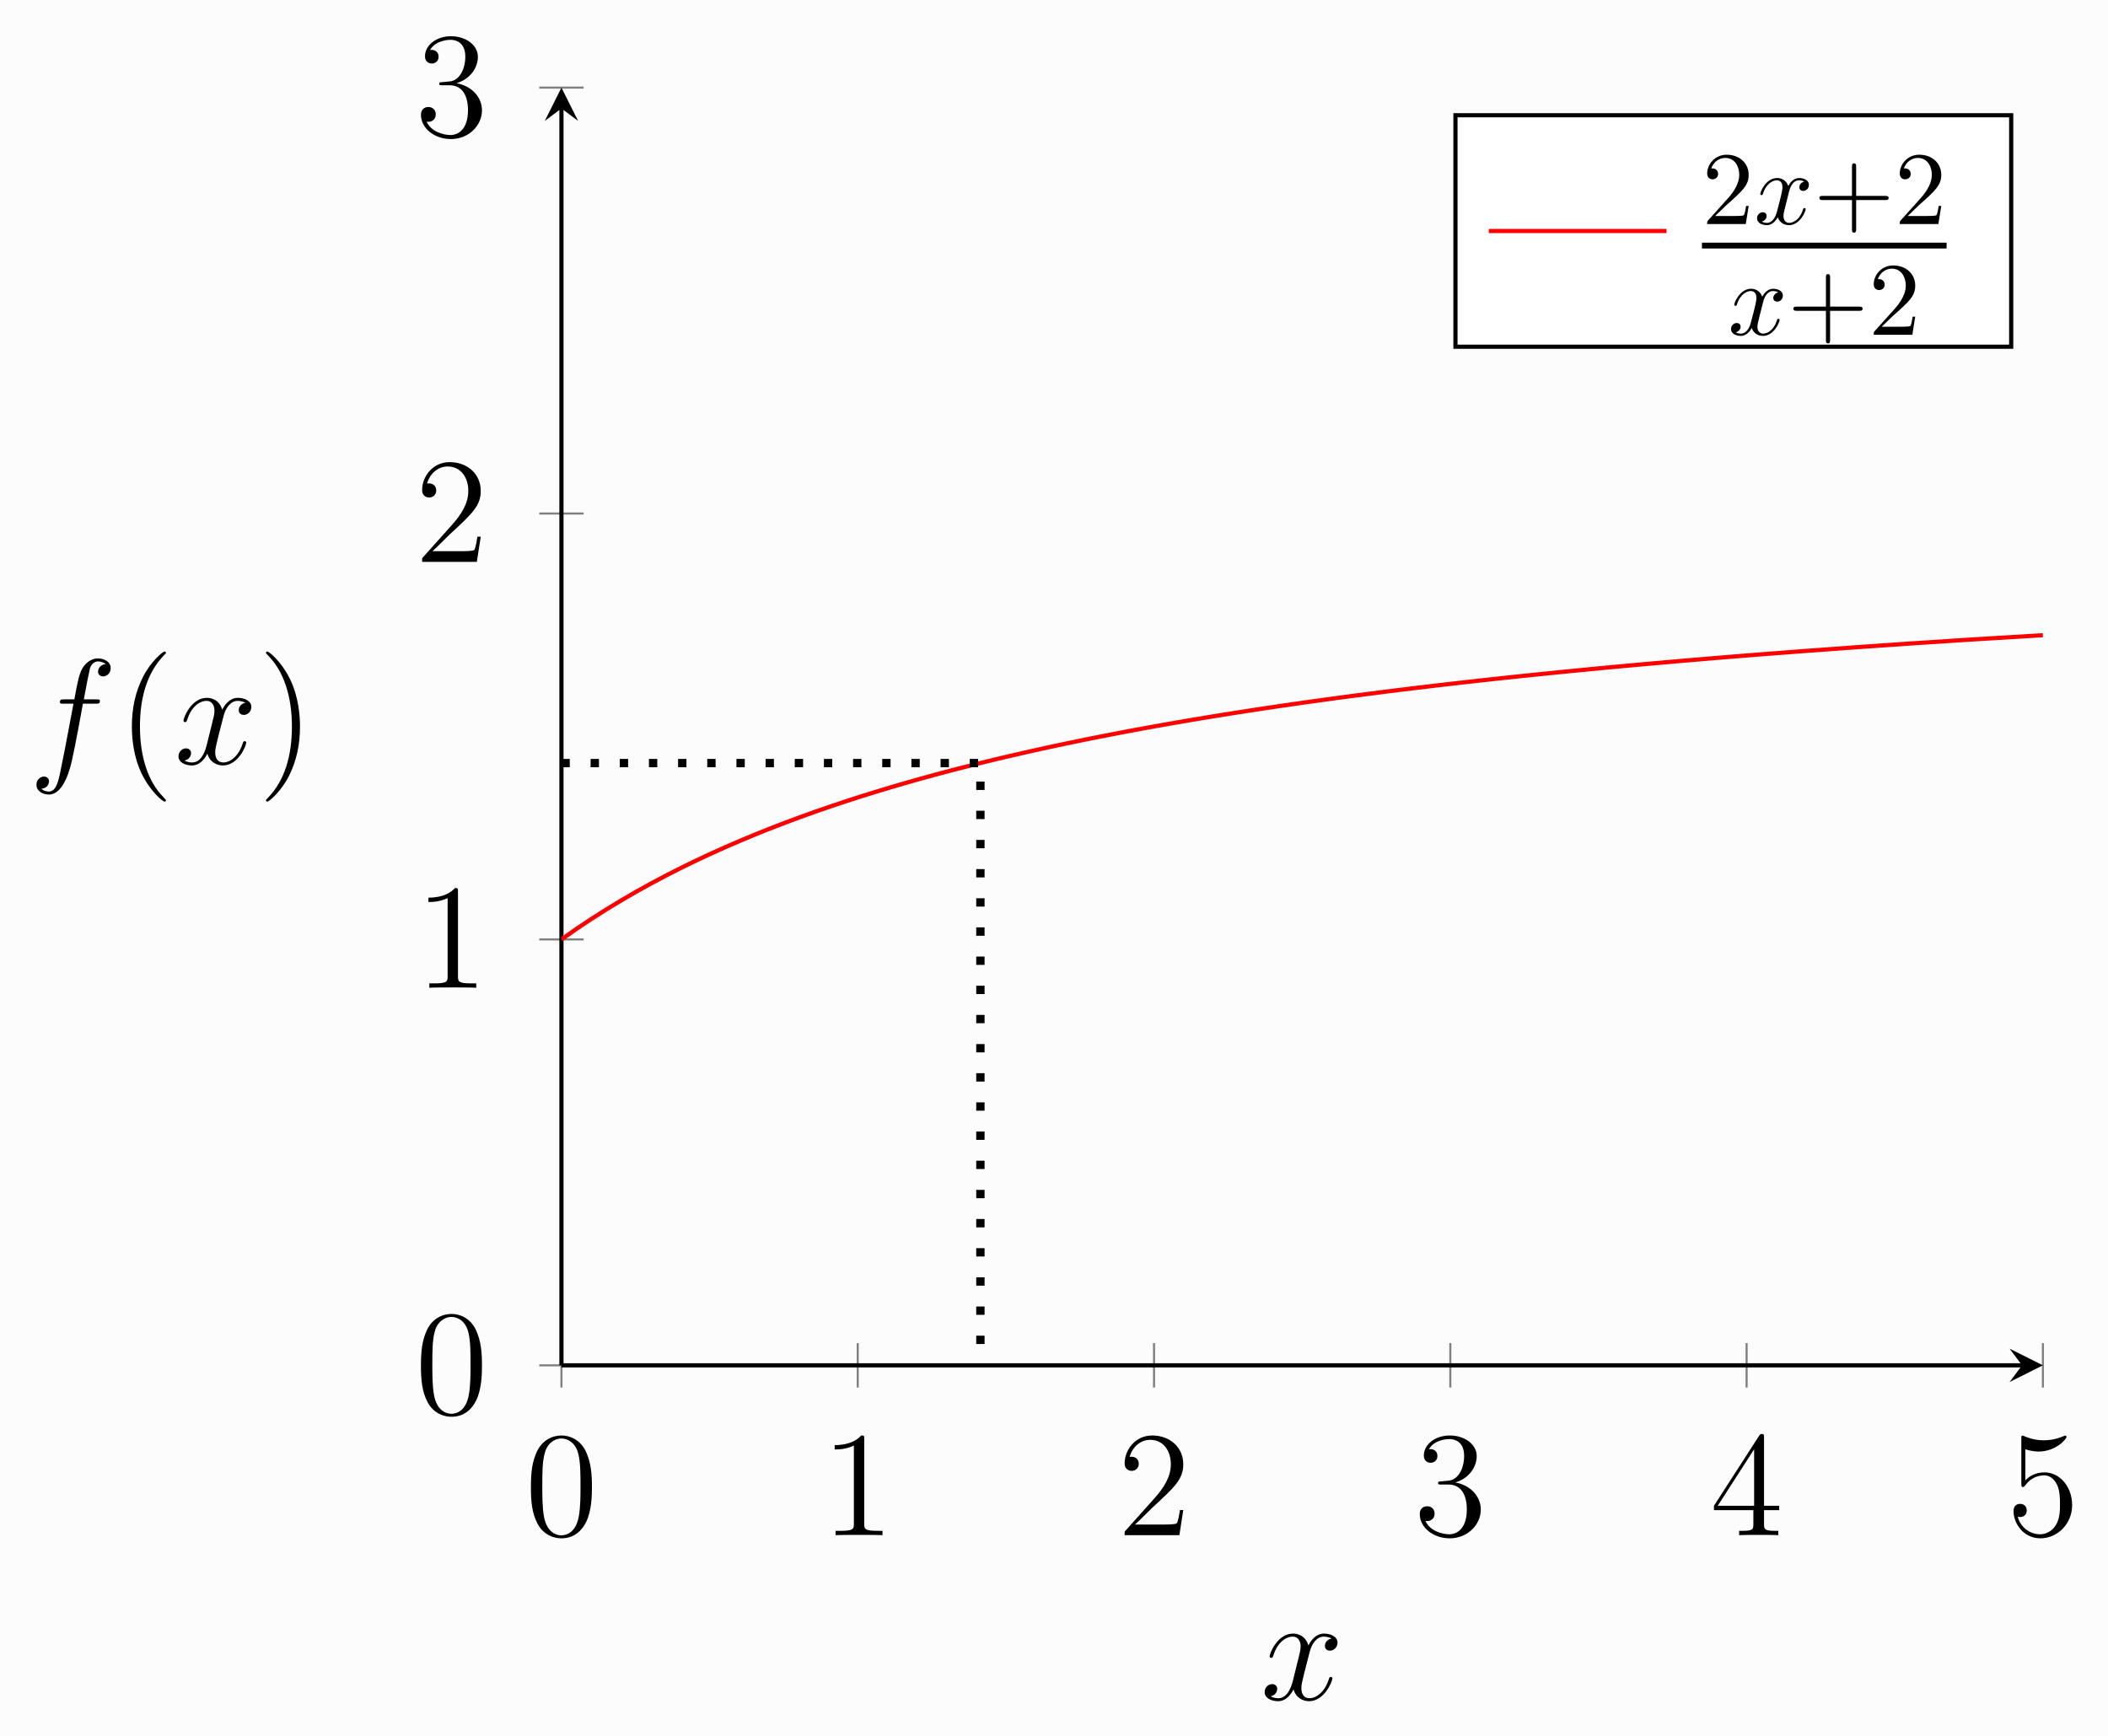 <?xml version="1.0" encoding="UTF-8"?>
<svg xmlns="http://www.w3.org/2000/svg" xmlns:xlink="http://www.w3.org/1999/xlink" width="726pt" height="598pt" viewBox="0 0 726 598" version="1.1"><!--latexit:AAANWnjajVZtbBxHGZ5NP+K9OPE56Ueafk3wmdrJ2b3zR+M4NcRxmsbUviQ+23Hs
u4S53bnz5HZ3tjuzOV9OJ+0PVFUq/EOqyg8g7h9aVUARoAokflSAEEIVJBFCQgjl
F38qhJBQVUUI3tld30fbSLnI2ZnnnfeZ92vemZJrMSEzmdvargcefOjh3Ym11DXq
CcadSyniGZsMZsspyd21FC9dpYYU+5H22vevJPty+VdonZqz8aI/9ejLHucy0H6U
PLynd/DLzw0NHzmaHhl9fvLEiydPf+2VC0uX1otfNymzuJArKce3rFt79/UlD6Uu
5vKjVVoX6/CNN1lNGRYR4p3+/QceefSxxw8+EewKHggeDB4KHg52Bz2BHiTeefKp
p595Fh/+0kCwJ+gN9gV9QX9wKHgyeDp4JsBrJSKoxRy6YnCLe8s2N+mKZNKia65H
iV2yaNEmFYeVmUEkuLtsEknBrRIxqhWP+445pxTXBfc9gy7TLTlwcgiFv1uZbN/Y
+MRKLr/08qlCLh8uzLvEoGcyGP6hpBbsvfnCsanj65EbDrHpWjSk4mKssD01vZbL
nwv9Te662Tfzla9eggAI6TGnEiTPA8HsqTDOi74kYG8+lLw9O6f0osmtl/rOvHx2
vjUHY2YljEq+pCLYHzwRHLjSv3vPIJ7HcpM5VVznPhab3LdMDFGwrDouUazIseSY
mkxikxu+TR2JQ3NxbZM6oZZDqQmLEoOYOUJSYmJexpvkGuwK3BSXmSckljWOVdQF
LlncqIJKqR6KFTf3EoUd+pB9I5txZbFBPMkMizYTBV9QCGOVVOgGDFXYRLERJrCJ
BwExcZl78KfMU2gCzFmir/rMC43Dwndd7klsE9gT/oPcWth3mAHZ72KvEc/xnarD
a04alwk45HncE+lQ06IS5rCzb4jPGCXLU1vFBnNcCLBjNBPKgFmrRuoCy7pLBY32
hhhhkwnXInUsZN2CzSmckbqSNQqxJBREFCsCsoAt4lVo7J5g17stVqgCZ7ITKmbC
8KAkqWNGBHlJHJN4ZrfnsUlS5SjmEZ2kDWKLkDeNYSQ37fCrKMKBqNulZmJwkQmh
GMCnRWIs07VpjHEni1KQnFuiifEgfkmZpRqISkhMF9kIdNzCYCj2JbOYrH+xUQZx
DGqlsQQHDW673SlQdOB8sUF9+DBXdosdzhxJKx6xIH81IurgRBQisMsj4j7ccTfr
ghmRMwtcClXoIC77ljo6njR8wJQXNjE8fj+MklWvjxhmyHgGCtj0SE0pgHc2nG0J
/RPKhYDVtsCUCGbV74M1PhfAOWuaWHCbhofC91TgLVam95M6Bi6oMgl5FplDpO/R
qARljZKqCGM3B4ZCQlvuwzmm5YJdKg1kGwWVkVKpMZBtNmO8XN3Byx6pRpJEJCvl
GkqvkdtZXJqLgLkWsBQBSy3gQgRcaAHrEbDejIsfXJcMegXepJar8hRnpuDQmoox
JKtRKPtwYDfGi2BOQcXJGRgrSD4wHprWufBatHKyGOko8xsDY/A33kwXXvWJOTBR
APWKTVwBBJPNz+xjcUjLRhbULVqWBSsEYFOPVTZlwYvk3ToG3IqdKmre1gilLU+h
ocRnHU4696iNISbMYeoSi1yO8cZy9G22Bl3S8x53uQjV7rFigYJ5zY1YVoznXUvm
uMct6Fv1jmVtTEU2Xhk2u0bb0m6a0228zdMBJroahFspuxYcTODYGUKXa6heQeRM
djR7LOoJ6thZrOSBKXDHeLwGGurJsZA7f2MxeOTGueDR4OBqLn8Gqv12fnmlb3T1
4hrM89Bm4Uotn7FIRcA8B/dQMhk8Fjy+usgdYnC4mjcKseL2xjRML1+Bq/c0M5S1
sN32ZQWS0pXk/o4b2Ywu6W1j+gvxgZOnovfFzXJfZVM9ilRRD8x+eGfq3BvZF4On
gPJqFbY9DS+V7avT6hlij0+cSz6XGT0+NZXNTB0/PvYCvucEBXvVe8E9Ox88G70M
do0WSrTCnLBBuWA9nP1mAqseEeFki4nmxmAIqZ+ax/f7DFalmm6JBFw4FHMHnhRq
VVtQYyZciDN40rDb4JZFStQCNLWV6kBtaFQzONOJkC2l20bqO5qNVHloazjV7BB9
Tr0eqY9/Tj0sR0UC3Q+iOTNyPBM5XozcJ6ap6gpvtBRNbhPmzGSmJ9O47TSxXYuK
mWwm04GGjXkGniTpDsrG0Bg+grfwUTw2/PxQ9G2eaO1m0Qpc5vAwglpNFST0TaMx
Fq5qNqJPKl4dqagrBG/Ao86opk0O7xWziIfC9BhiOpPOjk5kJ4bxyEgbDKF7CzLD
sTFgRpT3RDjsLA0oQP/aleSB1pO0XfFv+5enUQ/qR4dQCg2jMXQMzaMFdAHlUQ01
0TfQN9Gb6LvoB+hd9B76Ifox+gn6Kfo5+gD9Av0a/Rb9Dv0e/QF9hP6IbqLb6M/o
L+gO+gf6GP0b3dV0bZ+GtaPahHZCm9Vy2op2UbukXdaY5mnXtab2mva69i3tTe0t
7Tva97T3tZ9pv9J+o32k/VX7m/Z37U7Pv3o+6fm0527Pf3v+p2t6j96vH9QP60P6
ET2tj+qT+rQ+q5/W5/VV/ZJ+WRf6Nf0N/dv6W/oN/V39Pf19/QP9l/qH+sf6P/X/
6J/on+p3e0d6x3rPRmd1lxZ9wcuuX+/C/wFz5XMv-->
<defs>
<g>
<symbol overflow="visible" id="glyph0-0">
<path style="stroke:none;" d=""/>
</symbol>
<symbol overflow="visible" id="glyph0-1">
<path style="stroke:none;" d="M 23.141 -16.531 C 23.141 -20.812 22.875 -25 21.016 -28.922 C 18.906 -33.203 15.188 -34.344 12.656 -34.344 C 9.656 -34.344 5.984 -32.844 4.078 -28.562 C 2.641 -25.297 2.125 -22.109 2.125 -16.531 C 2.125 -11.516 2.484 -7.75 4.344 -4.078 C 6.359 -0.156 9.922 1.078 12.594 1.078 C 17.094 1.078 19.672 -1.594 21.172 -4.594 C 23.031 -8.469 23.141 -13.531 23.141 -16.531 Z M 12.594 0.047 C 10.953 0.047 7.594 -0.875 6.609 -6.5 C 6.047 -9.609 6.047 -13.531 6.047 -17.141 C 6.047 -21.375 6.047 -25.203 6.875 -28.25 C 7.75 -31.703 10.375 -33.312 12.594 -33.312 C 14.562 -33.312 17.562 -32.125 18.531 -27.672 C 19.203 -24.734 19.203 -20.656 19.203 -17.141 C 19.203 -13.688 19.203 -9.766 18.641 -6.609 C 17.656 -0.922 14.406 0.047 12.594 0.047 Z M 12.594 0.047 "/>
</symbol>
<symbol overflow="visible" id="glyph0-2">
<path style="stroke:none;" d="M 14.875 -33.109 C 14.875 -34.297 14.875 -34.344 13.844 -34.344 C 12.594 -32.953 10.016 -31.031 4.703 -31.031 L 4.703 -29.531 C 5.891 -29.531 8.469 -29.531 11.312 -30.875 L 11.312 -3.969 C 11.312 -2.125 11.156 -1.5 6.609 -1.5 L 5.016 -1.5 L 5.016 0 C 6.406 -0.109 11.406 -0.109 13.109 -0.109 C 14.828 -0.109 19.781 -0.109 21.172 0 L 21.172 -1.5 L 19.578 -1.5 C 15.031 -1.5 14.875 -2.125 14.875 -3.969 Z M 14.875 -33.109 "/>
</symbol>
<symbol overflow="visible" id="glyph0-3">
<path style="stroke:none;" d="M 22.719 -8.672 L 21.578 -8.672 C 21.438 -7.797 21.016 -4.953 20.5 -4.125 C 20.141 -3.672 17.203 -3.672 15.641 -3.672 L 6.094 -3.672 C 7.484 -4.859 10.641 -8.156 11.984 -9.406 C 19.828 -16.625 22.719 -19.312 22.719 -24.422 C 22.719 -30.359 18.016 -34.344 12.031 -34.344 C 6.047 -34.344 2.531 -29.234 2.531 -24.781 C 2.531 -22.156 4.797 -22.156 4.953 -22.156 C 6.047 -22.156 7.391 -22.922 7.391 -24.578 C 7.391 -26.031 6.406 -27.016 4.953 -27.016 C 4.5 -27.016 4.391 -27.016 4.234 -26.953 C 5.219 -30.469 8 -32.844 11.359 -32.844 C 15.75 -32.844 18.438 -29.172 18.438 -24.422 C 18.438 -20.031 15.906 -16.219 12.969 -12.906 L 2.531 -1.234 L 2.531 0 L 21.375 0 Z M 22.719 -8.672 "/>
</symbol>
<symbol overflow="visible" id="glyph0-4">
<path style="stroke:none;" d="M 9.5 -18.531 C 8.625 -18.484 8.422 -18.438 8.422 -17.969 C 8.422 -17.453 8.672 -17.453 9.609 -17.453 L 11.984 -17.453 C 16.375 -17.453 18.328 -13.844 18.328 -8.875 C 18.328 -2.125 14.828 -0.312 12.297 -0.312 C 9.812 -0.312 5.578 -1.5 4.078 -4.906 C 5.734 -4.641 7.234 -5.578 7.234 -7.438 C 7.234 -8.938 6.141 -9.969 4.703 -9.969 C 3.453 -9.969 2.125 -9.25 2.125 -7.281 C 2.125 -2.688 6.719 1.078 12.453 1.078 C 18.594 1.078 23.141 -3.609 23.141 -8.828 C 23.141 -13.578 19.312 -17.297 14.359 -18.172 C 18.844 -19.469 21.734 -23.234 21.734 -27.266 C 21.734 -31.344 17.5 -34.344 12.5 -34.344 C 7.328 -34.344 3.516 -31.188 3.516 -27.422 C 3.516 -25.359 5.109 -24.938 5.891 -24.938 C 6.969 -24.938 8.203 -25.719 8.203 -27.266 C 8.203 -28.922 6.969 -29.641 5.828 -29.641 C 5.531 -29.641 5.422 -29.641 5.266 -29.594 C 7.234 -33.109 12.078 -33.109 12.344 -33.109 C 14.047 -33.109 17.406 -32.328 17.406 -27.266 C 17.406 -26.281 17.25 -23.391 15.75 -21.172 C 14.203 -18.906 12.453 -18.75 11.047 -18.688 Z M 9.5 -18.531 "/>
</symbol>
<symbol overflow="visible" id="glyph0-5">
<path style="stroke:none;" d="M 18.641 -33.625 C 18.641 -34.594 18.641 -34.859 17.922 -34.859 C 17.5 -34.859 17.344 -34.859 16.938 -34.234 L 1.391 -10.125 L 1.391 -8.625 L 14.969 -8.625 L 14.969 -3.922 C 14.969 -2.016 14.875 -1.5 11.109 -1.5 L 10.062 -1.5 L 10.062 0 C 11.25 -0.109 15.344 -0.109 16.781 -0.109 C 18.234 -0.109 22.359 -0.109 23.547 0 L 23.547 -1.5 L 22.516 -1.5 C 18.797 -1.5 18.641 -2.016 18.641 -3.922 L 18.641 -8.625 L 23.859 -8.625 L 23.859 -10.125 L 18.641 -10.125 Z M 15.234 -29.594 L 15.234 -10.125 L 2.688 -10.125 Z M 15.234 -29.594 "/>
</symbol>
<symbol overflow="visible" id="glyph0-6">
<path style="stroke:none;" d="M 6.609 -29.594 C 8.828 -28.859 10.641 -28.812 11.203 -28.812 C 17.047 -28.812 20.766 -33.109 20.766 -33.828 C 20.766 -34.031 20.656 -34.297 20.344 -34.297 C 20.25 -34.297 20.141 -34.297 19.672 -34.078 C 16.781 -32.844 14.297 -32.688 12.969 -32.688 C 9.547 -32.688 7.125 -33.719 6.141 -34.141 C 5.781 -34.297 5.688 -34.297 5.625 -34.297 C 5.219 -34.297 5.219 -33.984 5.219 -33.156 L 5.219 -17.812 C 5.219 -16.891 5.219 -16.578 5.828 -16.578 C 6.094 -16.578 6.141 -16.625 6.656 -17.25 C 8.109 -19.359 10.531 -20.609 13.109 -20.609 C 15.859 -20.609 17.203 -18.078 17.609 -17.203 C 18.484 -15.188 18.531 -12.656 18.531 -10.688 C 18.531 -8.734 18.531 -5.781 17.094 -3.453 C 15.953 -1.594 13.938 -0.312 11.672 -0.312 C 8.266 -0.312 4.906 -2.641 3.969 -6.406 C 4.234 -6.297 4.547 -6.25 4.797 -6.25 C 5.688 -6.25 7.078 -6.766 7.078 -8.516 C 7.078 -9.969 6.094 -10.797 4.797 -10.797 C 3.875 -10.797 2.531 -10.328 2.531 -8.312 C 2.531 -3.922 6.047 1.078 11.781 1.078 C 17.609 1.078 22.719 -3.828 22.719 -10.375 C 22.719 -16.531 18.594 -21.641 13.172 -21.641 C 10.219 -21.641 7.953 -20.344 6.609 -18.906 Z M 6.609 -29.594 "/>
</symbol>
<symbol overflow="visible" id="glyph0-7">
<path style="stroke:none;" d="M 16.781 12.547 C 16.781 12.391 16.781 12.297 15.906 11.406 C 10.734 6.203 7.844 -2.328 7.844 -12.859 C 7.844 -22.875 10.281 -31.5 16.266 -37.594 C 16.781 -38.062 16.781 -38.156 16.781 -38.312 C 16.781 -38.625 16.531 -38.734 16.312 -38.734 C 15.641 -38.734 11.406 -35.016 8.875 -29.953 C 6.25 -24.734 5.062 -19.203 5.062 -12.859 C 5.062 -8.266 5.781 -2.125 8.469 3.406 C 11.516 9.609 15.75 12.969 16.312 12.969 C 16.531 12.969 16.781 12.859 16.781 12.547 Z M 16.781 12.547 "/>
</symbol>
<symbol overflow="visible" id="glyph0-8">
<path style="stroke:none;" d="M 14.562 -12.859 C 14.562 -16.781 14.047 -23.188 11.156 -29.172 C 8.109 -35.375 3.875 -38.734 3.312 -38.734 C 3.094 -38.734 2.844 -38.625 2.844 -38.312 C 2.844 -38.156 2.844 -38.062 3.719 -37.188 C 8.875 -31.969 11.781 -23.438 11.781 -12.906 C 11.781 -2.891 9.344 5.734 3.359 11.828 C 2.844 12.297 2.844 12.391 2.844 12.547 C 2.844 12.859 3.094 12.969 3.312 12.969 C 3.969 12.969 8.203 9.25 10.734 4.188 C 13.375 -1.078 14.562 -6.656 14.562 -12.859 Z M 14.562 -12.859 "/>
</symbol>
<symbol overflow="visible" id="glyph1-0">
<path style="stroke:none;" d=""/>
</symbol>
<symbol overflow="visible" id="glyph1-1">
<path style="stroke:none;" d="M 24.484 -21.062 C 22.828 -20.766 22.203 -19.516 22.203 -18.531 C 22.203 -17.297 23.188 -16.891 23.906 -16.891 C 25.453 -16.891 26.547 -18.234 26.547 -19.625 C 26.547 -21.797 24.062 -22.781 21.891 -22.781 C 18.75 -22.781 16.984 -19.672 16.531 -18.688 C 15.344 -22.562 12.141 -22.781 11.203 -22.781 C 5.938 -22.781 3.156 -16.016 3.156 -14.875 C 3.156 -14.672 3.359 -14.406 3.719 -14.406 C 4.125 -14.406 4.234 -14.719 4.344 -14.922 C 6.094 -20.656 9.547 -21.734 11.047 -21.734 C 13.375 -21.734 13.844 -19.578 13.844 -18.328 C 13.844 -17.203 13.531 -16.016 12.906 -13.531 L 11.156 -6.453 C 10.375 -3.359 8.875 -0.516 6.141 -0.516 C 5.891 -0.516 4.594 -0.516 3.516 -1.188 C 5.375 -1.547 5.781 -3.094 5.781 -3.719 C 5.781 -4.75 5.016 -5.375 4.031 -5.375 C 2.781 -5.375 1.453 -4.281 1.453 -2.641 C 1.453 -0.469 3.875 0.516 6.094 0.516 C 8.578 0.516 10.328 -1.453 11.406 -3.562 C 12.234 -0.516 14.828 0.516 16.734 0.516 C 22 0.516 24.781 -6.25 24.781 -7.391 C 24.781 -7.641 24.578 -7.844 24.266 -7.844 C 23.812 -7.844 23.75 -7.594 23.594 -7.172 C 22.203 -2.641 19.203 -0.516 16.891 -0.516 C 15.078 -0.516 14.094 -1.859 14.094 -3.969 C 14.094 -5.109 14.297 -5.938 15.125 -9.344 L 16.938 -16.375 C 17.719 -19.469 19.469 -21.734 21.844 -21.734 C 21.953 -21.734 23.391 -21.734 24.484 -21.062 Z M 24.484 -21.062 "/>
</symbol>
<symbol overflow="visible" id="glyph1-2">
<path style="stroke:none;" d="M 23.031 -20.766 C 24.062 -20.766 24.484 -20.766 24.484 -21.734 C 24.484 -22.25 24.062 -22.25 23.141 -22.25 L 18.953 -22.25 C 19.938 -27.578 20.656 -31.25 21.062 -32.891 C 21.375 -34.141 22.469 -35.328 23.812 -35.328 C 24.891 -35.328 25.969 -34.859 26.484 -34.391 C 24.484 -34.188 23.859 -32.688 23.859 -31.812 C 23.859 -30.781 24.625 -30.156 25.609 -30.156 C 26.641 -30.156 28.203 -31.031 28.203 -33 C 28.203 -35.172 26.031 -36.359 23.75 -36.359 C 21.531 -36.359 19.359 -34.703 18.328 -32.688 C 17.406 -30.875 16.891 -29.016 15.703 -22.25 L 12.234 -22.25 C 11.25 -22.25 10.734 -22.25 10.734 -21.328 C 10.734 -20.766 11.047 -20.766 12.078 -20.766 L 15.391 -20.766 C 14.453 -15.953 12.344 -4.281 11.156 1.234 C 10.281 5.734 9.5 9.5 6.922 9.5 C 6.766 9.5 5.266 9.5 4.344 8.516 C 6.969 8.312 6.969 6.047 6.969 5.984 C 6.969 4.953 6.203 4.344 5.219 4.344 C 4.188 4.344 2.641 5.219 2.641 7.172 C 2.641 9.406 4.906 10.531 6.922 10.531 C 12.188 10.531 14.359 1.078 14.922 -1.5 C 15.859 -5.469 18.391 -19.203 18.641 -20.766 Z M 23.031 -20.766 "/>
</symbol>
<symbol overflow="visible" id="glyph2-0">
<path style="stroke:none;" d=""/>
</symbol>
<symbol overflow="visible" id="glyph2-1">
<path style="stroke:none;" d="M 4.547 -2.766 L 8.359 -6.453 C 13.953 -11.406 16.094 -13.344 16.094 -16.922 C 16.094 -21.016 12.875 -23.875 8.5 -23.875 C 4.453 -23.875 1.797 -20.578 1.797 -17.391 C 1.797 -15.391 3.578 -15.391 3.688 -15.391 C 4.297 -15.391 5.562 -15.812 5.562 -17.281 C 5.562 -18.219 4.906 -19.156 3.656 -19.156 C 3.375 -19.156 3.297 -19.156 3.188 -19.109 C 4.016 -21.438 5.953 -22.766 8.031 -22.766 C 11.297 -22.766 12.844 -19.859 12.844 -16.922 C 12.844 -14.062 11.047 -11.219 9.078 -9 L 2.188 -1.328 C 1.797 -0.938 1.797 -0.859 1.797 0 L 15.094 0 L 16.094 -6.234 L 15.203 -6.234 C 15.031 -5.156 14.781 -3.578 14.422 -3.047 C 14.172 -2.766 11.797 -2.766 11.016 -2.766 Z M 4.547 -2.766 "/>
</symbol>
<symbol overflow="visible" id="glyph2-2">
<path style="stroke:none;" d="M 14.672 -8.25 L 24.672 -8.25 C 25.172 -8.25 25.859 -8.25 25.859 -8.969 C 25.859 -9.688 25.172 -9.688 24.672 -9.688 L 14.672 -9.688 L 14.672 -19.719 C 14.672 -20.219 14.672 -20.906 13.953 -20.906 C 13.234 -20.906 13.234 -20.219 13.234 -19.719 L 13.234 -9.688 L 3.188 -9.688 C 2.688 -9.688 2.016 -9.688 2.016 -8.969 C 2.016 -8.25 2.688 -8.25 3.188 -8.25 L 13.234 -8.25 L 13.234 1.797 C 13.234 2.297 13.234 2.969 13.953 2.969 C 14.672 2.969 14.672 2.297 14.672 1.797 Z M 14.672 -8.25 "/>
</symbol>
<symbol overflow="visible" id="glyph3-0">
<path style="stroke:none;" d=""/>
</symbol>
<symbol overflow="visible" id="glyph3-1">
<path style="stroke:none;" d="M 11.984 -10.828 C 12.188 -11.766 13.016 -15.062 15.531 -15.062 C 15.703 -15.062 16.562 -15.062 17.312 -14.594 C 16.312 -14.422 15.594 -13.516 15.594 -12.656 C 15.594 -12.078 16 -11.406 16.969 -11.406 C 17.75 -11.406 18.891 -12.047 18.891 -13.484 C 18.891 -15.344 16.781 -15.844 15.562 -15.844 C 13.484 -15.844 12.234 -13.953 11.797 -13.125 C 10.906 -15.484 8.969 -15.844 7.922 -15.844 C 4.203 -15.844 2.156 -11.219 2.156 -10.328 C 2.156 -9.969 2.516 -9.969 2.578 -9.969 C 2.875 -9.969 2.969 -10.047 3.047 -10.359 C 4.266 -14.172 6.641 -15.062 7.859 -15.062 C 8.531 -15.062 9.797 -14.734 9.797 -12.656 C 9.797 -11.547 9.188 -9.141 7.859 -4.125 C 7.281 -1.906 6.031 -0.391 4.453 -0.391 C 4.234 -0.391 3.406 -0.391 2.656 -0.859 C 3.547 -1.047 4.344 -1.797 4.344 -2.797 C 4.344 -3.766 3.547 -4.047 3.016 -4.047 C 1.938 -4.047 1.047 -3.125 1.047 -1.969 C 1.047 -0.328 2.828 0.391 4.406 0.391 C 6.781 0.391 8.062 -2.109 8.172 -2.328 C 8.609 -1 9.891 0.391 12.047 0.391 C 15.75 0.391 17.781 -4.234 17.781 -5.125 C 17.781 -5.484 17.469 -5.484 17.359 -5.484 C 17.031 -5.484 16.969 -5.344 16.891 -5.094 C 15.703 -1.25 13.266 -0.391 12.125 -0.391 C 10.719 -0.391 10.141 -1.547 10.141 -2.766 C 10.141 -3.547 10.359 -4.344 10.75 -5.922 Z M 11.984 -10.828 "/>
</symbol>
</g>
<clipPath id="clip1">
  <path d="M 693 494 L 713.953 494 L 713.953 530 L 693 530 Z M 693 494 "/>
</clipPath>
<clipPath id="clip2">
  <path d="M 193.363 198 L 703.582 198 L 703.582 344 L 193.363 344 Z M 193.363 198 "/>
</clipPath>
<clipPath id="clip3">
  <path d="M 193.363 261 L 340 261 L 340 470.262 L 193.363 470.262 Z M 193.363 261 "/>
</clipPath>
</defs>
<g id="surface1">
<rect x="0" y="0" width="726" height="598" style="fill:rgb(98.824%,98.824%,98.824%);fill-opacity:1;stroke:none;"/>
<path style="fill:none;stroke-width:0.199;stroke-linecap:butt;stroke-linejoin:miter;stroke:rgb(50.197%,50.197%,50.197%);stroke-opacity:1;stroke-miterlimit:10;" d="M 0 -2.126 L 0 2.126 M 28.345 -2.126 L 28.345 2.126 M 56.691 -2.126 L 56.691 2.126 M 85.037 -2.126 L 85.037 2.126 M 113.382 -2.126 L 113.382 2.126 M 141.728 -2.126 L 141.728 2.126 " transform="matrix(3.6,0,0,-3.6,193.363,470.264)"/>
<path style="fill:none;stroke-width:0.199;stroke-linecap:butt;stroke-linejoin:miter;stroke:rgb(50.197%,50.197%,50.197%);stroke-opacity:1;stroke-miterlimit:10;" d="M -2.125 0.001 L 2.126 0.001 M -2.125 40.749 L 2.126 40.749 M -2.125 81.498 L 2.126 81.498 M -2.125 122.247 L 2.126 122.247 " transform="matrix(3.6,0,0,-3.6,193.363,470.264)"/>
<path style="fill:none;stroke-width:0.399;stroke-linecap:butt;stroke-linejoin:miter;stroke:rgb(0%,0%,0%);stroke-opacity:1;stroke-miterlimit:10;" d="M 0 0.001 L 139.735 0.001 " transform="matrix(3.6,0,0,-3.6,193.363,470.264)"/>
<path style=" stroke:none;fill-rule:nonzero;fill:rgb(0%,0%,0%);fill-opacity:1;" d="M 703.582 470.262 L 692.105 464.523 L 696.41 470.262 L 692.105 476.004 "/>
<path style="fill:none;stroke-width:0.399;stroke-linecap:butt;stroke-linejoin:miter;stroke:rgb(0%,0%,0%);stroke-opacity:1;stroke-miterlimit:10;" d="M 0 0.001 L 0 120.254 " transform="matrix(3.6,0,0,-3.6,193.363,470.264)"/>
<path style=" stroke:none;fill-rule:nonzero;fill:rgb(0%,0%,0%);fill-opacity:1;" d="M 193.363 30.176 L 187.625 41.652 L 193.363 37.348 L 199.102 41.652 "/>
<g style="fill:rgb(0%,0%,0%);fill-opacity:1;">
  <use xlink:href="#glyph0-1" x="180.723" y="528.77"/>
</g>
<g style="fill:rgb(0%,0%,0%);fill-opacity:1;">
  <use xlink:href="#glyph0-2" x="282.765" y="528.77"/>
</g>
<g style="fill:rgb(0%,0%,0%);fill-opacity:1;">
  <use xlink:href="#glyph0-3" x="384.803" y="528.77"/>
</g>
<g style="fill:rgb(0%,0%,0%);fill-opacity:1;">
  <use xlink:href="#glyph0-4" x="486.849" y="528.77"/>
</g>
<g style="fill:rgb(0%,0%,0%);fill-opacity:1;">
  <use xlink:href="#glyph0-5" x="588.895" y="528.77"/>
</g>
<g clip-path="url(#clip1)" clip-rule="nonzero">
<g style="fill:rgb(0%,0%,0%);fill-opacity:1;">
  <use xlink:href="#glyph0-6" x="690.933" y="528.77"/>
</g>
</g>
<g style="fill:rgb(0%,0%,0%);fill-opacity:1;">
  <use xlink:href="#glyph0-1" x="142.851" y="486.902"/>
</g>
<g style="fill:rgb(0%,0%,0%);fill-opacity:1;">
  <use xlink:href="#glyph0-2" x="142.851" y="340.21"/>
</g>
<g style="fill:rgb(0%,0%,0%);fill-opacity:1;">
  <use xlink:href="#glyph0-3" x="142.851" y="193.517"/>
</g>
<g style="fill:rgb(0%,0%,0%);fill-opacity:1;">
  <use xlink:href="#glyph0-4" x="142.851" y="46.82"/>
</g>
<g clip-path="url(#clip2)" clip-rule="nonzero">
<path style="fill:none;stroke-width:0.399;stroke-linecap:butt;stroke-linejoin:miter;stroke:rgb(100%,0%,0%);stroke-opacity:1;stroke-miterlimit:10;" d="M 0 40.749 L 1.431 41.753 L 2.863 42.708 L 4.295 43.618 L 5.726 44.487 L 7.157 45.317 L 8.59 46.111 L 10.021 46.869 L 11.452 47.597 L 12.884 48.295 L 14.316 48.964 L 15.747 49.607 L 17.179 50.225 L 18.61 50.82 L 20.041 51.392 L 21.474 51.944 L 22.905 52.476 L 24.336 52.988 L 25.768 53.483 L 27.2 53.961 L 28.631 54.423 L 30.063 54.869 L 31.494 55.301 L 32.926 55.72 L 34.358 56.126 L 35.789 56.519 L 37.22 56.899 L 38.653 57.268 L 40.084 57.627 L 41.515 57.975 L 42.947 58.313 L 44.378 58.641 L 45.81 58.96 L 47.242 59.271 L 48.673 59.572 L 50.104 59.867 L 51.537 60.152 L 52.968 60.431 L 54.399 60.704 L 55.831 60.968 L 57.263 61.226 L 58.694 61.477 L 60.126 61.723 L 61.557 61.961 L 62.988 62.195 L 64.421 62.423 L 65.852 62.647 L 67.283 62.864 L 68.715 63.077 L 70.147 63.285 L 71.578 63.488 L 73.01 63.687 L 74.441 63.882 L 75.873 64.071 L 77.305 64.257 L 78.736 64.44 L 80.167 64.619 L 81.6 64.793 L 83.031 64.964 L 84.462 65.132 L 85.894 65.296 L 87.325 65.457 L 88.757 65.615 L 90.189 65.77 L 91.62 65.922 L 93.051 66.07 L 94.484 66.217 L 95.915 66.36 L 97.346 66.5 L 98.778 66.639 L 100.21 66.775 L 101.641 66.908 L 103.073 67.038 L 104.504 67.166 L 105.936 67.292 L 107.368 67.417 L 108.799 67.538 L 110.23 67.658 L 111.663 67.776 L 113.094 67.892 L 114.525 68.006 L 115.957 68.116 L 117.388 68.225 L 118.82 68.336 L 120.252 68.438 L 121.683 68.543 L 123.114 68.65 L 124.547 68.752 L 127.409 68.947 L 128.841 69.049 L 130.273 69.142 L 131.704 69.232 L 133.136 69.33 L 134.567 69.42 L 135.998 69.509 L 137.431 69.595 L 138.862 69.68 L 140.293 69.77 L 141.725 69.856 " transform="matrix(3.6,0,0,-3.6,193.363,470.264)"/>
</g>
<g clip-path="url(#clip3)" clip-rule="nonzero">
<path style="fill:none;stroke-width:0.797;stroke-linecap:butt;stroke-linejoin:miter;stroke:rgb(0%,0%,0%);stroke-opacity:1;stroke-dasharray:0.797,1.993;stroke-miterlimit:10;" d="M 0 57.619 L 40.08 57.619 L 40.08 0.001 " transform="matrix(3.6,0,0,-3.6,193.363,470.264)"/>
</g>
<g style="fill:rgb(0%,0%,0%);fill-opacity:1;">
  <use xlink:href="#glyph1-1" x="434.098" y="585.434"/>
</g>
<g style="fill:rgb(0%,0%,0%);fill-opacity:1;">
  <use xlink:href="#glyph1-2" x="9.914" y="263.134"/>
</g>
<g style="fill:rgb(0%,0%,0%);fill-opacity:1;">
  <use xlink:href="#glyph0-7" x="40.355" y="263.134"/>
</g>
<g style="fill:rgb(0%,0%,0%);fill-opacity:1;">
  <use xlink:href="#glyph1-1" x="60.022" y="263.134"/>
</g>
<g style="fill:rgb(0%,0%,0%);fill-opacity:1;">
  <use xlink:href="#glyph0-8" x="88.757" y="263.134"/>
</g>
<path style="fill-rule:nonzero;fill:rgb(100%,100%,100%);fill-opacity:1;stroke-width:0.399;stroke-linecap:butt;stroke-linejoin:miter;stroke:rgb(0%,0%,0%);stroke-opacity:1;stroke-miterlimit:10;" d="M 85.528 97.456 L 138.694 97.456 L 138.694 119.602 L 85.528 119.602 Z M 85.528 97.456 " transform="matrix(3.6,0,0,-3.6,193.363,470.264)"/>
<path style="fill:none;stroke-width:0.399;stroke-linecap:butt;stroke-linejoin:miter;stroke:rgb(100%,0%,0%);stroke-opacity:1;stroke-miterlimit:10;" d="M 0 0 L 17.008 0 " transform="matrix(3.6,0,0,-3.6,512.733,79.563)"/>
<g style="fill:rgb(0%,0%,0%);fill-opacity:1;">
  <use xlink:href="#glyph2-1" x="586.155" y="77.161"/>
</g>
<g style="fill:rgb(0%,0%,0%);fill-opacity:1;">
  <use xlink:href="#glyph3-1" x="604.09" y="77.161"/>
</g>
<g style="fill:rgb(0%,0%,0%);fill-opacity:1;">
  <use xlink:href="#glyph2-2" x="624.589" y="77.161"/>
  <use xlink:href="#glyph2-1" x="652.485" y="77.161"/>
</g>
<path style="fill:none;stroke-width:0.558;stroke-linecap:butt;stroke-linejoin:miter;stroke:rgb(0%,0%,0%);stroke-opacity:1;stroke-miterlimit:10;" d="M 0 -0 L 23.405 -0 " transform="matrix(3.6,0,0,-3.6,586.155,84.585)"/>
<g style="fill:rgb(0%,0%,0%);fill-opacity:1;">
  <use xlink:href="#glyph3-1" x="595.123" y="115.303"/>
</g>
<g style="fill:rgb(0%,0%,0%);fill-opacity:1;">
  <use xlink:href="#glyph2-2" x="615.621" y="115.303"/>
  <use xlink:href="#glyph2-1" x="643.517" y="115.303"/>
</g>
</g>
</svg>

